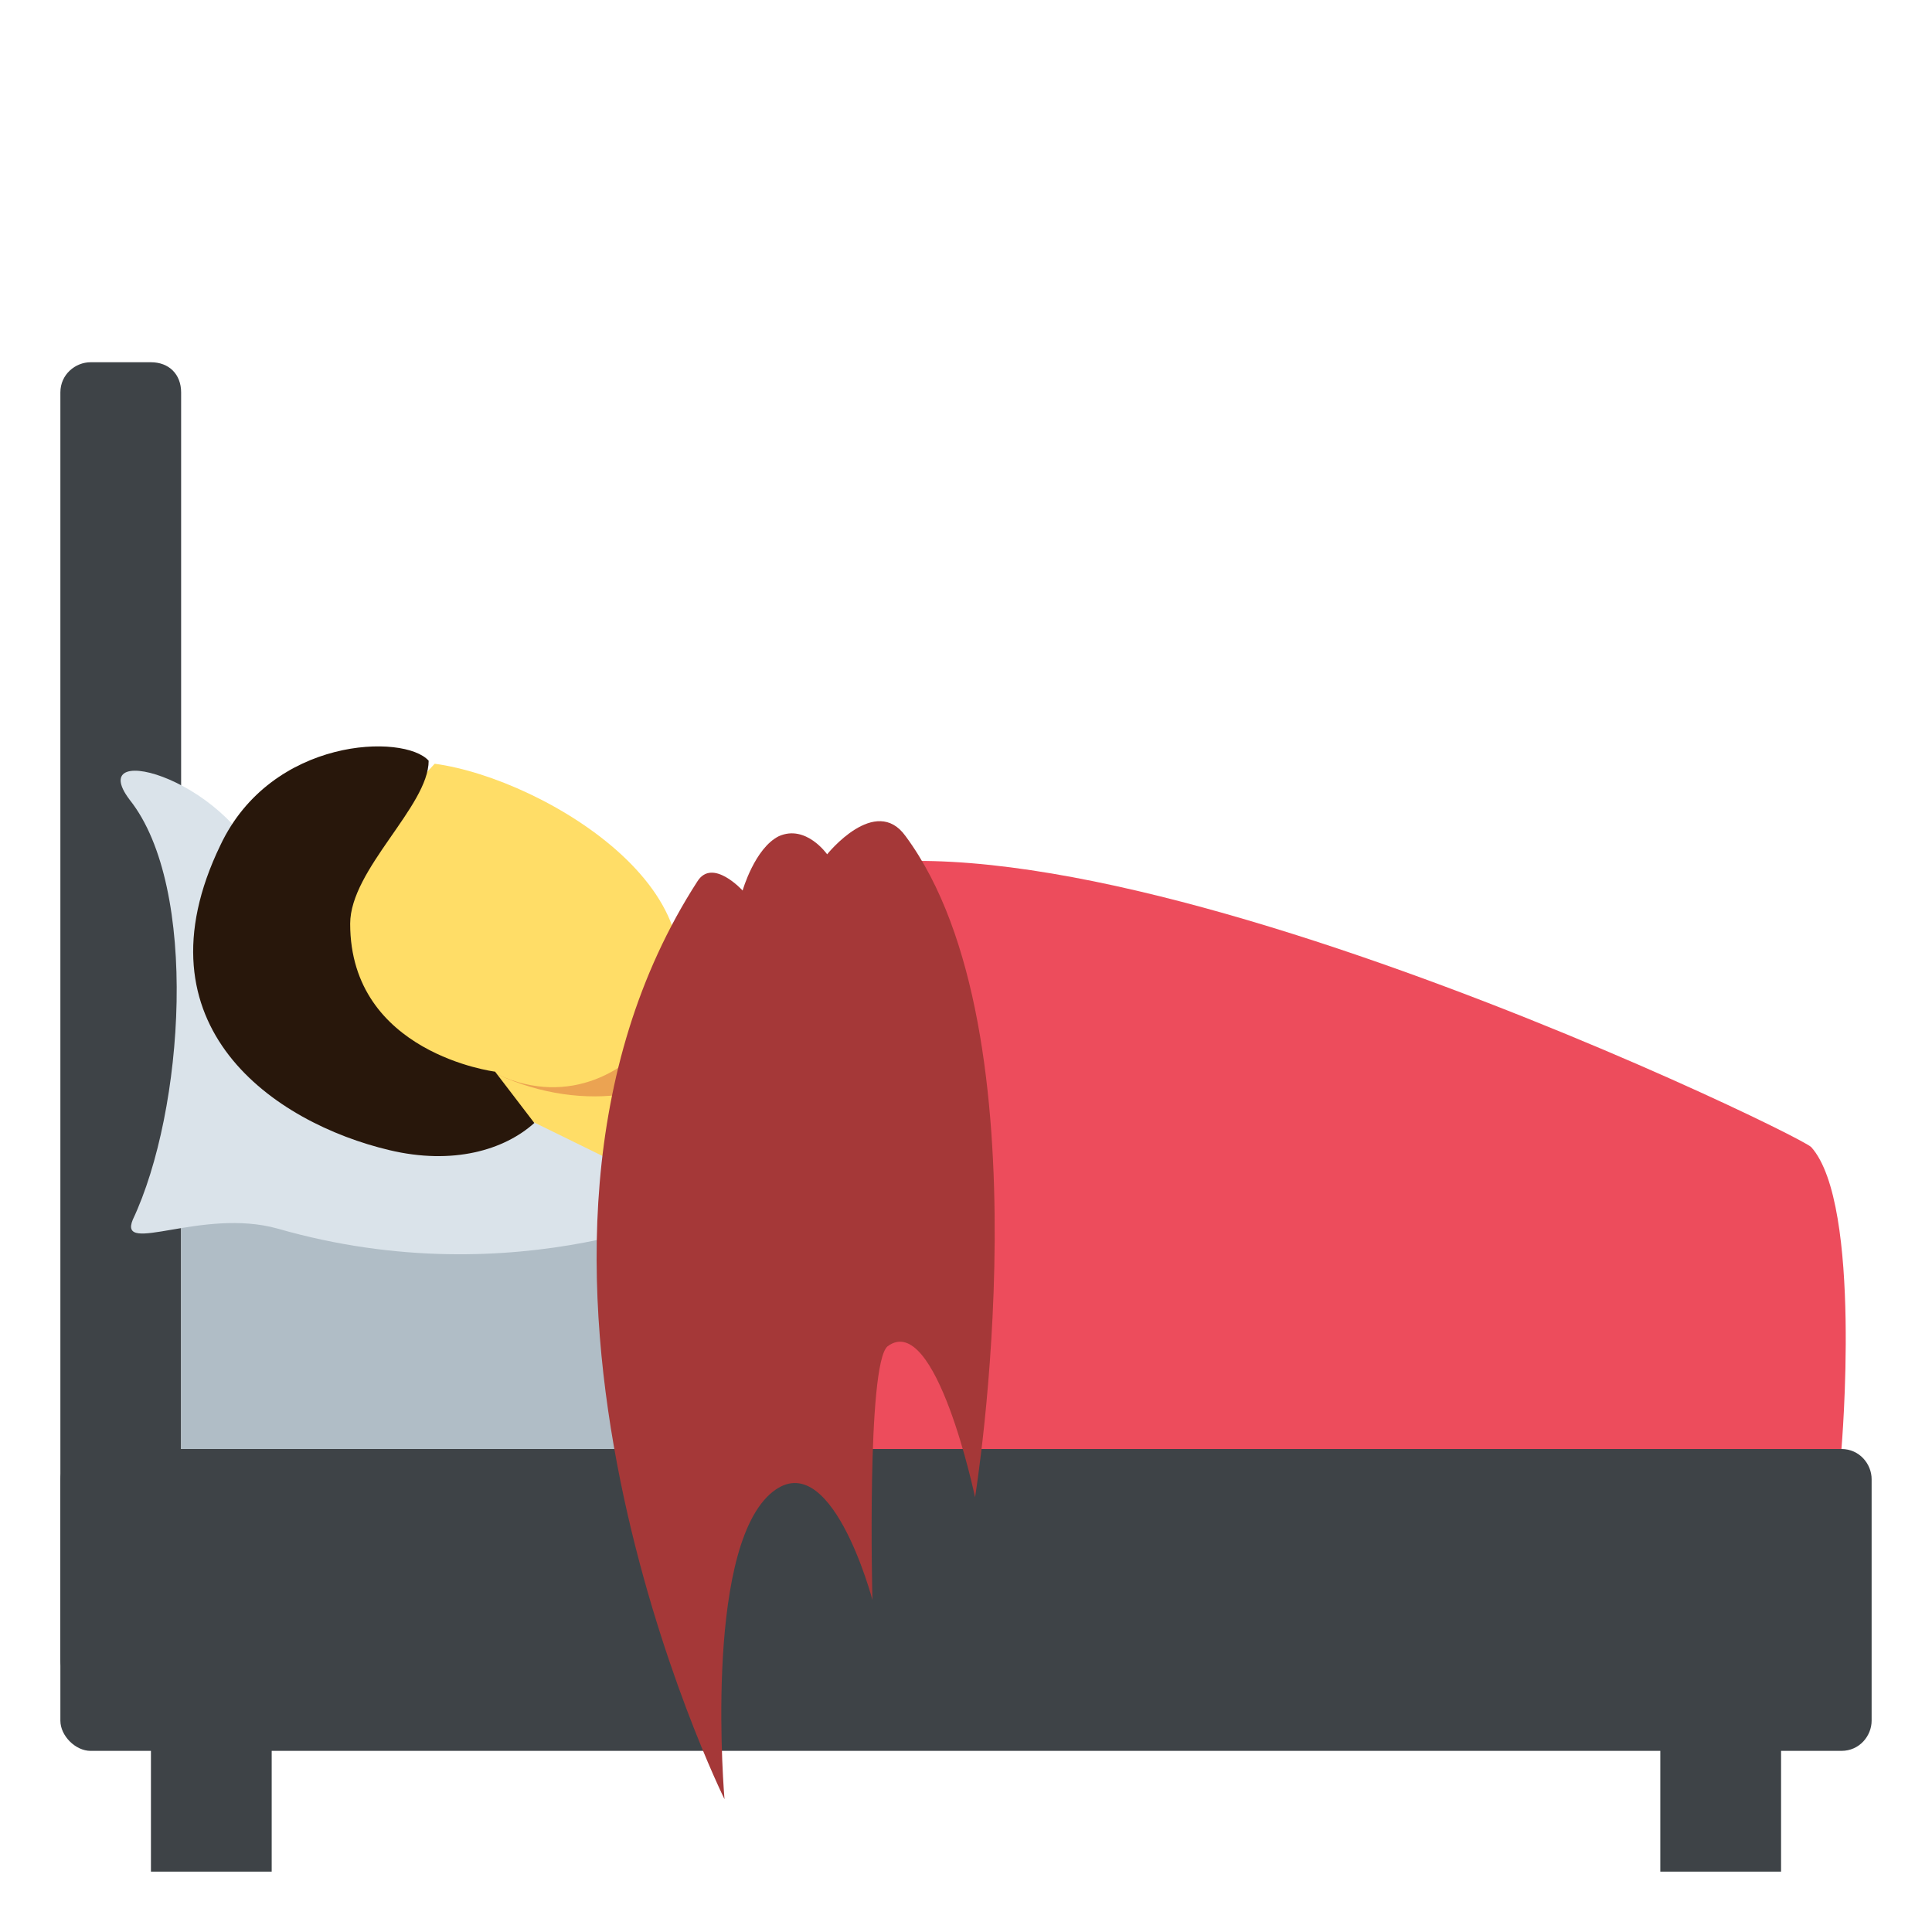 <svg xmlns="http://www.w3.org/2000/svg" viewBox="0 0 64 64" enable-background="new 0 0 64 64"><g fill="#3e4347"><path d="m6 55c0 .5-.4 1-1 1h-2c-.5 0-1-.5-1-1v-42c0-.6.5-1 1-1h2c.6 0 1 .4 1 1v42"/><path d="m5 55.3h4v6.7h-4z"/><path d="m55 55.3h4v6.7h-4z"/><path d="m62 49c0-.5-.4-1-1-1h-58c-.5 0-1 .5-1 1v8c0 .5.5 1 1 1h58c.6 0 1-.5 1-1v-8"/></g><path fill="#b0bdc6" d="m6 40h20v8h-20z"/><path d="m23.5 39.9c0 0-6.3 3.1-14.3.8-2.5-.7-5.3.9-4.8-.3 1.7-3.6 2.2-11-.1-13.9-1.6-2.1 3.6-.6 4.5 2.7 2.7 9.8 14.7 6 14.7 10.7" fill="#dae3ea"/><path fill="#ffdd67" d="m16.8 35l-.7 1.4 5.3 2.6 2.2-4.6z"/><path d="m17.1 34c2.4 1.2 5.2-1.6 5.2-1.6-.2 2 1.3 2 1.3 2-1 2-4.3 2.5-7.1 1.2l.6-1.6" fill="#eba352"/><path d="m8 32.2l6.4-6.9c3.7.5 10.4 4.6 7.3 8.9-.8 1.2-2.8 2.5-5.2 1.4l-1.5 2.1-7-5.5" fill="#ffdd67"/><path d="m7.3 28c-2.9 6 1.8 9.2 5.6 10.1 2.1.5 3.8 0 4.8-.9l-1.3-1.7c0 0-4.8-.6-4.8-4.9 0-1.8 2.6-3.9 2.6-5.4-.8-.9-5.2-.8-6.9 2.8" fill="#28170b"/><path d="m60 38c-.5-.5-27.8-13.7-34.9-8.1l-2 18.1h37.9c0 0 .7-8.1-1-10" fill="#ed4c5c"/><path d="m30 27.7c-1-1.4-2.6.6-2.6.6s-.7-1-1.6-.6c-.8.4-1.2 1.8-1.2 1.8s-1-1.1-1.5-.3c-8 12.4.9 30.4.9 30.4s-.7-8.1 1.5-10.1c2-1.8 3.4 3.5 3.4 3.5s-.2-7.8.5-8.4c1.6-1.2 2.9 5 2.9 5s2.5-15.4-2.3-21.9" fill="#a53838"/></svg>